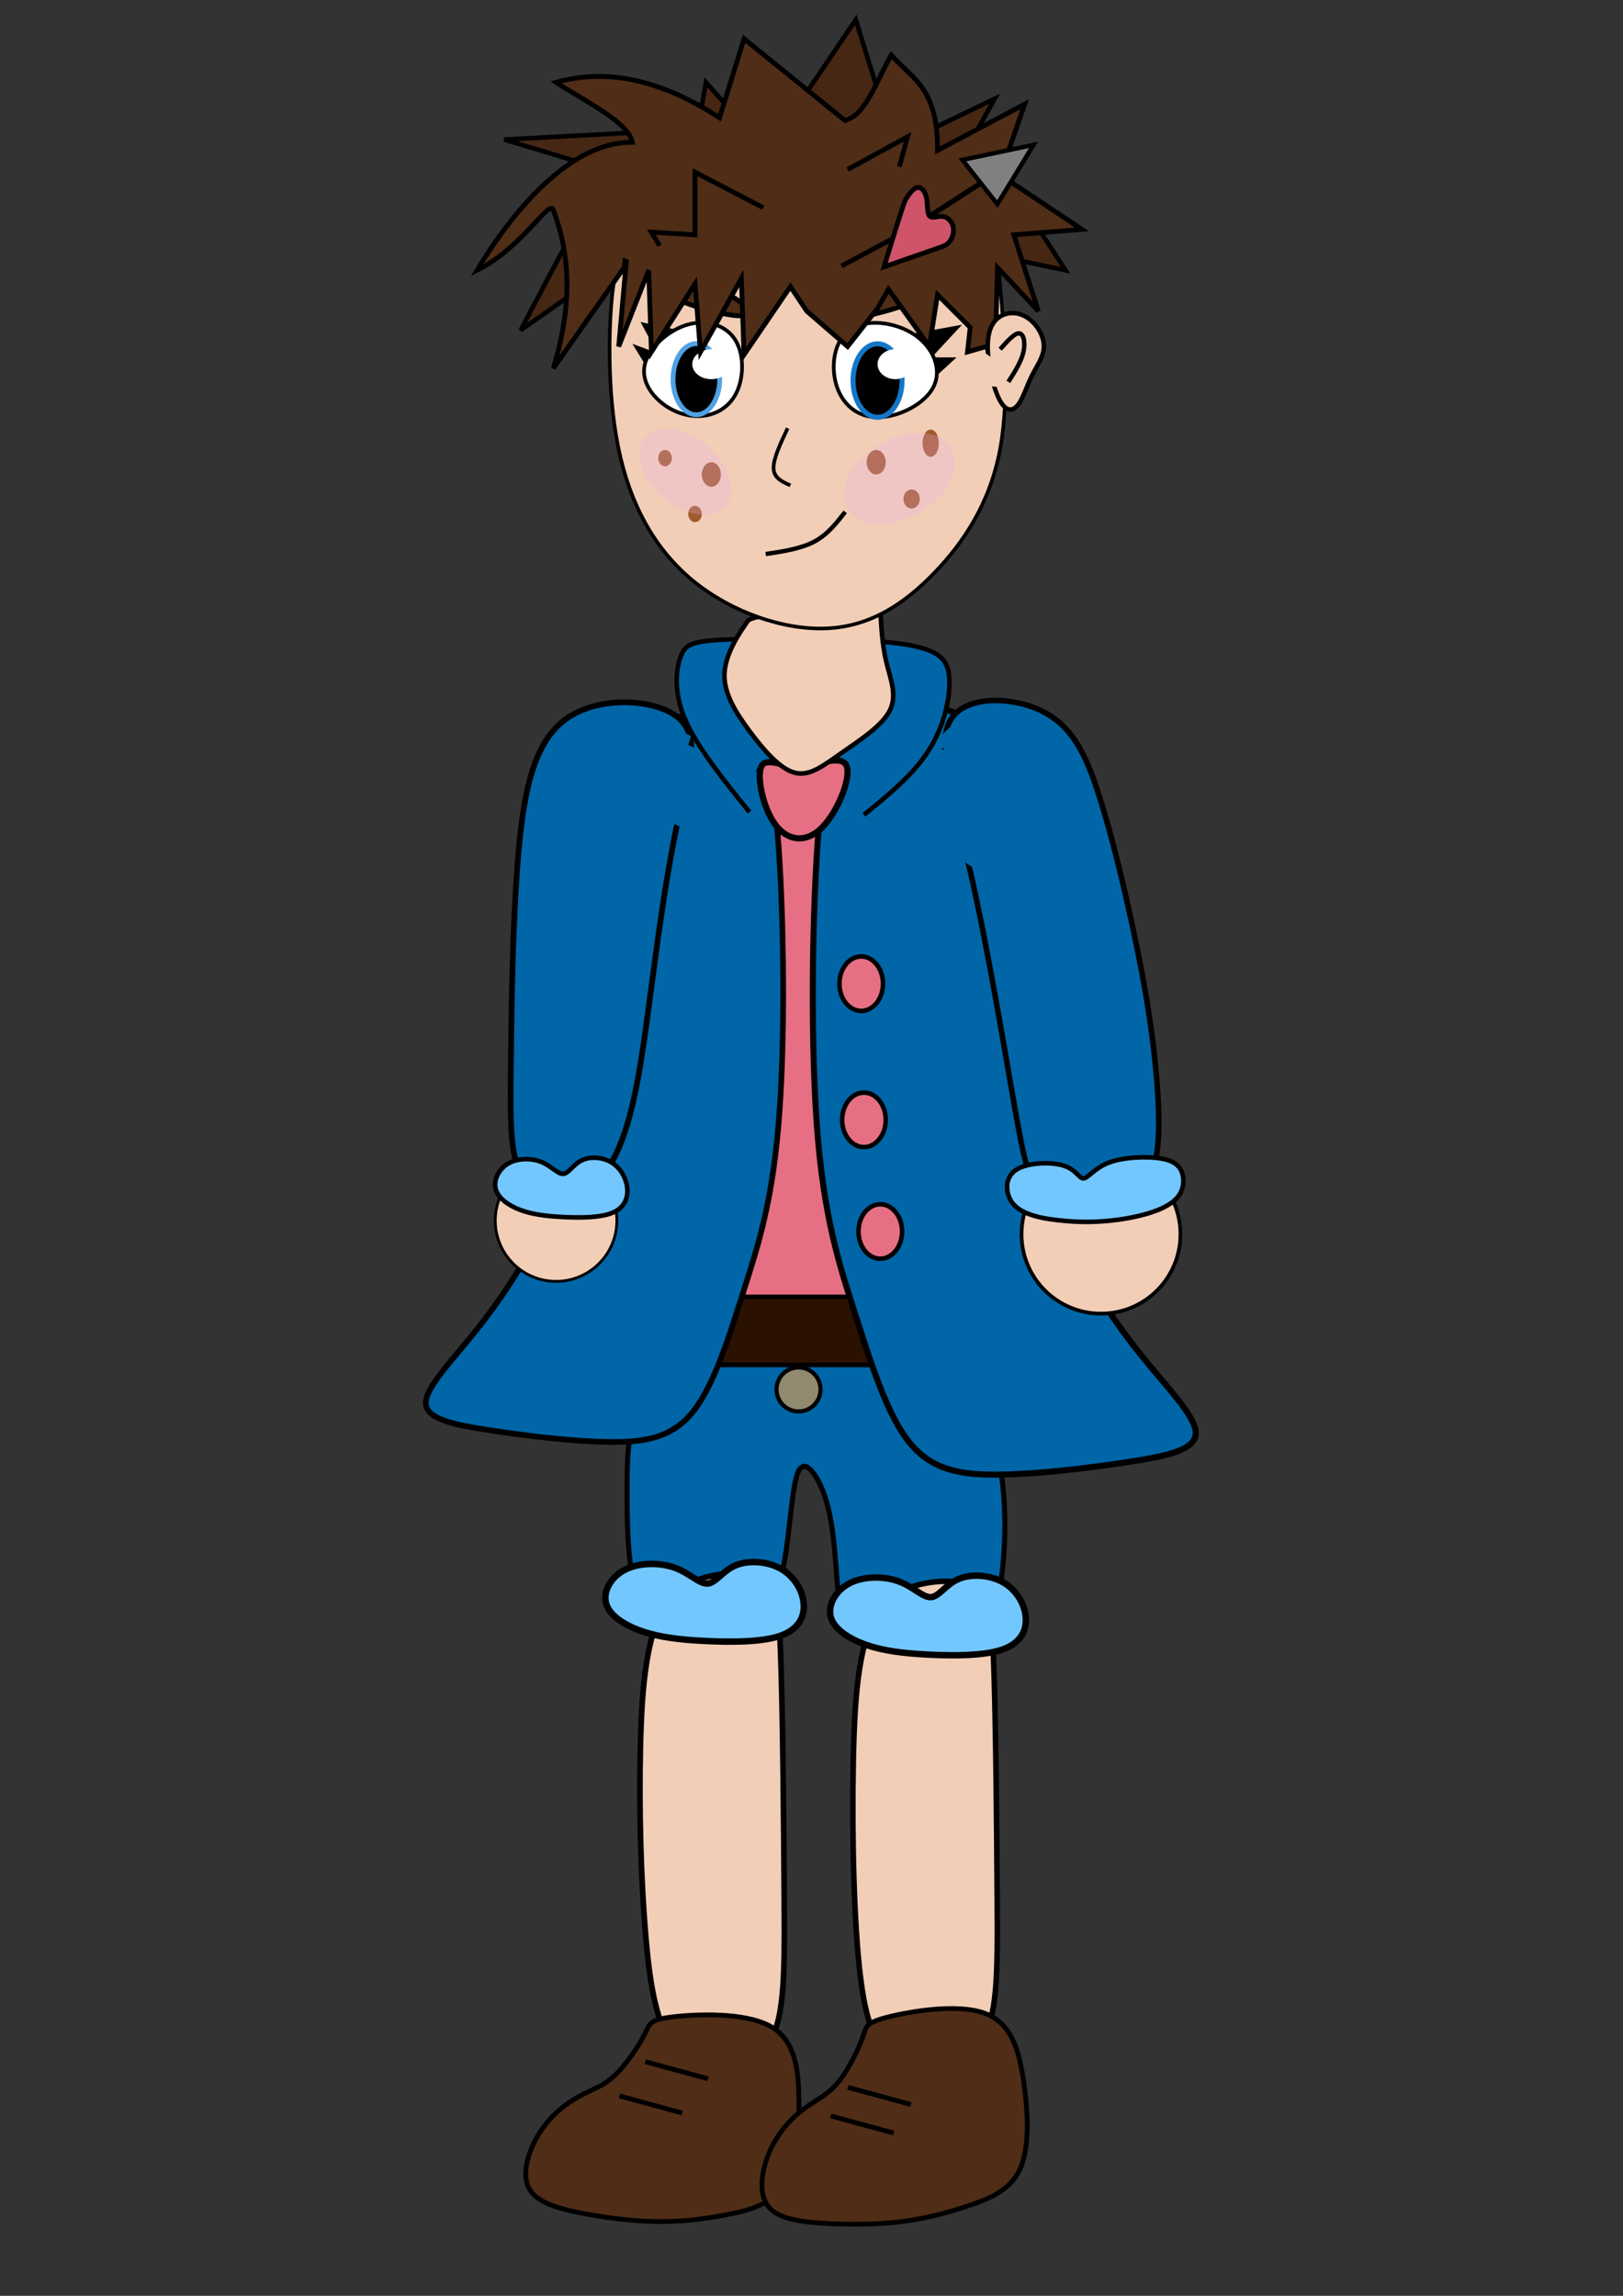 <?xml version="1.0" encoding="UTF-8" standalone="no"?>
<!-- Created with Inkscape (http://www.inkscape.org/) -->

<svg
   width="210mm"
   height="297mm"
   viewBox="0 0 210 297"
   version="1.1"
   id="svg26336"
   inkscape:version="1.2.1 (9c6d41e410, 2022-07-14)"
   sodipodi:docname="ArcherLady.svg"
   xmlns:inkscape="http://www.inkscape.org/namespaces/inkscape"
   xmlns:sodipodi="http://sodipodi.sourceforge.net/DTD/sodipodi-0.dtd"
   xmlns="http://www.w3.org/2000/svg"
   xmlns:svg="http://www.w3.org/2000/svg">
  <rect x="0" y="0" width="210" height="297" fill="#333333" stroke="none"/>
  <sodipodi:namedview
     id="namedview26338"
     pagecolor="#505050"
     bordercolor="#eeeeee"
     borderopacity="1"
     inkscape:showpageshadow="0"
     inkscape:pageopacity="0"
     inkscape:pagecheckerboard="0"
     inkscape:deskcolor="#505050"
     inkscape:document-units="mm"
     showgrid="false"
     inkscape:zoom="0.71624579"
     inkscape:cx="396.51193"
     inkscape:cy="567.5426"
     inkscape:window-width="1920"
     inkscape:window-height="991"
     inkscape:window-x="-9"
     inkscape:window-y="-9"
     inkscape:window-maximized="1"
     inkscape:current-layer="layer7" />
  <defs
     id="defs26333">
    <inkscape:path-effect
       effect="spiro"
       id="path-effect56979"
       is_visible="true"
       lpeversion="1" />
    <inkscape:path-effect
       effect="bspline"
       id="path-effect56690"
       is_visible="true"
       lpeversion="1"
       weight="33.333"
       steps="2"
       helper_size="0"
       apply_no_weight="true"
       apply_with_weight="true"
       only_selected="false" />
    <inkscape:path-effect
       effect="bspline"
       id="path-effect55172"
       is_visible="true"
       lpeversion="1"
       weight="33.333"
       steps="2"
       helper_size="0"
       apply_no_weight="true"
       apply_with_weight="true"
       only_selected="false" />
    <inkscape:path-effect
       effect="bspline"
       id="path-effect55142"
       is_visible="true"
       lpeversion="1"
       weight="33.333"
       steps="2"
       helper_size="0"
       apply_no_weight="true"
       apply_with_weight="true"
       only_selected="false" />
    <inkscape:path-effect
       effect="bspline"
       id="path-effect53120"
       is_visible="true"
       lpeversion="1"
       weight="33.333"
       steps="2"
       helper_size="0"
       apply_no_weight="true"
       apply_with_weight="true"
       only_selected="false" />
    <inkscape:path-effect
       effect="bspline"
       id="path-effect45430"
       is_visible="true"
       lpeversion="1"
       weight="33.333"
       steps="2"
       helper_size="0"
       apply_no_weight="true"
       apply_with_weight="true"
       only_selected="false" />
    <inkscape:path-effect
       effect="bspline"
       id="path-effect45426"
       is_visible="true"
       lpeversion="1"
       weight="33.333"
       steps="2"
       helper_size="0"
       apply_no_weight="true"
       apply_with_weight="true"
       only_selected="false" />
    <inkscape:path-effect
       effect="bspline"
       id="path-effect45422"
       is_visible="true"
       lpeversion="1"
       weight="33.333"
       steps="2"
       helper_size="0"
       apply_no_weight="true"
       apply_with_weight="true"
       only_selected="false" />
    <inkscape:path-effect
       effect="bspline"
       id="path-effect45349"
       is_visible="true"
       lpeversion="1"
       weight="33.333"
       steps="2"
       helper_size="0"
       apply_no_weight="true"
       apply_with_weight="true"
       only_selected="false" />
    <inkscape:path-effect
       effect="bspline"
       id="path-effect41079"
       is_visible="true"
       lpeversion="1"
       weight="33.333"
       steps="2"
       helper_size="0"
       apply_no_weight="true"
       apply_with_weight="true"
       only_selected="false" />
    <inkscape:path-effect
       effect="bspline"
       id="path-effect41075"
       is_visible="true"
       lpeversion="1"
       weight="33.333"
       steps="2"
       helper_size="0"
       apply_no_weight="true"
       apply_with_weight="true"
       only_selected="false" />
    <inkscape:path-effect
       effect="bspline"
       id="path-effect40152"
       is_visible="true"
       lpeversion="1"
       weight="33.333"
       steps="2"
       helper_size="0"
       apply_no_weight="true"
       apply_with_weight="true"
       only_selected="false" />
    <inkscape:path-effect
       effect="bspline"
       id="path-effect38625"
       is_visible="true"
       lpeversion="1"
       weight="33.333"
       steps="2"
       helper_size="0"
       apply_no_weight="true"
       apply_with_weight="true"
       only_selected="false" />
    <inkscape:path-effect
       effect="bspline"
       id="path-effect37840"
       is_visible="true"
       lpeversion="1"
       weight="33.333"
       steps="2"
       helper_size="0"
       apply_no_weight="true"
       apply_with_weight="true"
       only_selected="false" />
    <inkscape:path-effect
       effect="bspline"
       id="path-effect36913"
       is_visible="true"
       lpeversion="1"
       weight="33.333"
       steps="2"
       helper_size="0"
       apply_no_weight="true"
       apply_with_weight="true"
       only_selected="false" />
    <inkscape:path-effect
       effect="bspline"
       id="path-effect34264"
       is_visible="true"
       lpeversion="1"
       weight="33.333"
       steps="2"
       helper_size="0"
       apply_no_weight="true"
       apply_with_weight="true"
       only_selected="false" />
    <inkscape:path-effect
       effect="bspline"
       id="path-effect33944"
       is_visible="true"
       lpeversion="1"
       weight="33.333"
       steps="2"
       helper_size="0"
       apply_no_weight="true"
       apply_with_weight="true"
       only_selected="false" />
    <inkscape:path-effect
       effect="bspline"
       id="path-effect33075"
       is_visible="true"
       lpeversion="1"
       weight="33.333"
       steps="2"
       helper_size="0"
       apply_no_weight="true"
       apply_with_weight="true"
       only_selected="false" />
    <inkscape:path-effect
       effect="bspline"
       id="path-effect32153"
       is_visible="true"
       lpeversion="1"
       weight="33.333"
       steps="2"
       helper_size="0"
       apply_no_weight="true"
       apply_with_weight="true"
       only_selected="false" />
    <inkscape:path-effect
       effect="bspline"
       id="path-effect31357"
       is_visible="true"
       lpeversion="1"
       weight="33.333"
       steps="2"
       helper_size="0"
       apply_no_weight="true"
       apply_with_weight="true"
       only_selected="false" />
    <inkscape:path-effect
       effect="bspline"
       id="path-effect30366"
       is_visible="true"
       lpeversion="1"
       weight="33.333"
       steps="2"
       helper_size="0"
       apply_no_weight="true"
       apply_with_weight="true"
       only_selected="false" />
    <inkscape:path-effect
       effect="bspline"
       id="path-effect30075"
       is_visible="true"
       lpeversion="1"
       weight="33.333"
       steps="2"
       helper_size="0"
       apply_no_weight="true"
       apply_with_weight="true"
       only_selected="false" />
    <inkscape:path-effect
       effect="bspline"
       id="path-effect28831"
       is_visible="true"
       lpeversion="1"
       weight="33.333"
       steps="2"
       helper_size="0"
       apply_no_weight="true"
       apply_with_weight="true"
       only_selected="false" />
    <inkscape:path-effect
       effect="bspline"
       id="path-effect28827"
       is_visible="true"
       lpeversion="1"
       weight="33.333"
       steps="2"
       helper_size="0"
       apply_no_weight="true"
       apply_with_weight="true"
       only_selected="false" />
    <inkscape:path-effect
       effect="bspline"
       id="path-effect28361"
       is_visible="true"
       lpeversion="1"
       weight="33.333"
       steps="2"
       helper_size="0"
       apply_no_weight="true"
       apply_with_weight="true"
       only_selected="false" />
    <inkscape:path-effect
       effect="bspline"
       id="path-effect26822"
       is_visible="true"
       lpeversion="1"
       weight="33.333"
       steps="2"
       helper_size="0"
       apply_no_weight="true"
       apply_with_weight="true"
       only_selected="false" />
    <inkscape:path-effect
       effect="bspline"
       id="path-effect38625-2"
       is_visible="true"
       lpeversion="1"
       weight="33.333"
       steps="2"
       helper_size="0"
       apply_no_weight="true"
       apply_with_weight="true"
       only_selected="false" />
    <inkscape:path-effect
       effect="bspline"
       id="path-effect45430-4"
       is_visible="true"
       lpeversion="1"
       weight="33.333"
       steps="2"
       helper_size="0"
       apply_no_weight="true"
       apply_with_weight="true"
       only_selected="false" />
    <inkscape:path-effect
       effect="bspline"
       id="path-effect45430-4-1"
       is_visible="true"
       lpeversion="1"
       weight="33.333"
       steps="2"
       helper_size="0"
       apply_no_weight="true"
       apply_with_weight="true"
       only_selected="false" />
    <inkscape:path-effect
       effect="bspline"
       id="path-effect55142-0"
       is_visible="true"
       lpeversion="1"
       weight="33.333"
       steps="2"
       helper_size="0"
       apply_no_weight="true"
       apply_with_weight="true"
       only_selected="false" />
    <inkscape:path-effect
       effect="bspline"
       id="path-effect55172-1"
       is_visible="true"
       lpeversion="1"
       weight="33.333"
       steps="2"
       helper_size="0"
       apply_no_weight="true"
       apply_with_weight="true"
       only_selected="false" />
    <inkscape:path-effect
       effect="bspline"
       id="path-effect56690-0"
       is_visible="true"
       lpeversion="1"
       weight="33.333"
       steps="2"
       helper_size="0"
       apply_no_weight="true"
       apply_with_weight="true"
       only_selected="false" />
    <inkscape:path-effect
       effect="bspline"
       id="path-effect56690-0-6"
       is_visible="true"
       lpeversion="1"
       weight="33.333"
       steps="2"
       helper_size="0"
       apply_no_weight="true"
       apply_with_weight="true"
       only_selected="false" />
    <inkscape:path-effect
       effect="bspline"
       id="path-effect56690-0-6-1"
       is_visible="true"
       lpeversion="1"
       weight="33.333"
       steps="2"
       helper_size="0"
       apply_no_weight="true"
       apply_with_weight="true"
       only_selected="false" />
    <inkscape:path-effect
       effect="spiro"
       id="path-effect56979-4"
       is_visible="true"
       lpeversion="1" />
  </defs>
  <g
     inkscape:groupmode="layer"
     id="layer14"
     inkscape:label="-5">
    <path
       style="fill:#0066a8;fill-opacity:1;stroke:#000000;stroke-width:0.652;stroke-dasharray:none;stroke-opacity:1"
       d="m 95.839,170.788 c 5.819,-0.873 15.665,-1.244 21.113,-0.858 5.448,0.386 6.497,1.527 8.069,5.109 1.573,3.581 3.669,9.602 4.511,15.39 0.843,5.789 0.433,11.345 -0.114,14.803 -0.547,3.458 -1.231,4.816 -2.666,5.557 -1.436,0.741 -3.624,0.864 -5.743,0.864 -2.12,2e-5 -4.171,-0.123 -6.222,-0.185 -2.051,-0.062 -4.102,-0.062 -5.197,-1.605 -1.094,-1.543 -1.231,-4.631 -1.436,-7.409 -0.205,-2.778 -0.479,-5.248 -0.968,-7.28 -0.489,-2.031 -1.194,-3.625 -1.946,-4.613 -0.752,-0.988 -1.551,-1.371 -2.087,0.161 -0.535,1.532 -0.807,4.977 -1.217,8.249 -0.41,3.272 -0.959,6.372 -2.054,8.292 -1.095,1.92 -2.736,2.661 -4.855,3.093 -2.12,0.432 -4.718,0.556 -6.769,0.556 -2.051,2e-5 -3.555,-0.123 -4.65,-1.667 -1.094,-1.543 -1.778,-4.507 -2.12,-7.533 -0.342,-3.025 -0.342,-6.113 -0.342,-9.138 0,-3.025 0,-5.989 0.881,-9.005 0.881,-3.016 2.644,-6.085 4.422,-8.308 1.778,-2.223 3.571,-3.599 9.39,-4.473 z"
       id="path53118"
       inkscape:path-effect="#path-effect53120"
       inkscape:original-d="m 91.812267,170.28503 c 9.846243,-0.37019 19.692203,-0.74066 29.537873,-1.11137 1.04953,1.14197 2.09872,2.28359 3.14774,3.42505 2.09629,6.02088 4.19223,12.04125 6.28796,18.06149 -0.40997,5.55724 -0.82019,11.11399 -1.23074,16.6706 -0.68348,1.35863 -1.36721,2.71694 -2.05124,4.07503 -2.18775,0.12375 -4.3757,0.24722 -6.56398,0.37046 -2.05099,-0.12324 -4.10218,-0.24671 -6.15372,-0.37046 -2.05099,2.6e-4 -4.10219,2.6e-4 -6.15372,0 -0.13647,-3.08695 -0.27321,-6.17404 -0.41025,-9.26145 -0.27322,-2.4695 -0.5467,-4.93918 -0.82049,-7.40915 -0.70483,-1.59296 -1.40989,-3.18613 -2.11522,-4.77958 -0.79892,-0.38232 -1.59807,-0.7649 -2.39752,-1.14774 -0.27115,3.44579 -0.54255,6.89113 -0.81421,10.33643 -0.54886,3.0996 -1.09794,6.19882 -1.64728,9.29783 -1.640724,0.74119 -3.281681,1.48209 -4.92297,2.22273 -2.597996,0.12377 -5.196181,0.24726 -7.794714,0.37046 -1.503977,-0.12321 -3.008193,-0.24669 -4.512729,-0.37046 -0.683468,-2.96345 -1.367201,-5.92704 -2.051243,-8.89097 2.94e-4,-3.08694 2.94e-4,-6.17403 0,-9.26144 2.94e-4,-2.96346 2.94e-4,-5.92706 0,-8.89099 1.762961,-3.06875 3.525578,-6.13758 5.288062,-9.20689 1.793099,-1.37631 3.585863,-2.75281 5.378391,-4.12958 z"
       sodipodi:nodetypes="ccccccccccccccccccccccc" />
  </g>
  <g
     inkscape:groupmode="layer"
     id="layer13"
     inkscape:label="-4">
    <rect
       style="fill:#e76f84;fill-opacity:1;stroke:#000000;stroke-width:0.59;stroke-dasharray:none;stroke-opacity:1"
       id="rect40933"
       width="32.786"
       height="63.761"
       x="91.691"
       y="106.121" />
    <rect
       style="fill:#2b1100;fill-opacity:1;stroke:#000000;stroke-width:0.59;stroke-dasharray:none;stroke-opacity:1"
       id="rect52335"
       width="21.857"
       height="8.807"
       x="91.691"
       y="167.768" />
  </g>
  <g
     inkscape:groupmode="layer"
     id="layer12"
     inkscape:label="-3">
    <path
       style="fill:#0066a8;fill-opacity:1;stroke:#000000;stroke-width:0.733;stroke-dasharray:none;stroke-opacity:1"
       d="m 100.423,105.681 c 0.958,9.556 1.253,26.64 0.442,38.078 -0.811,11.438 -2.727,17.229 -4.643,23.237 -1.916,6.008 -3.832,12.234 -6.559,15.636 -2.727,3.402 -6.264,3.981 -10.981,3.909 -4.717,-0.072 -10.613,-0.796 -15.329,-1.52 -4.717,-0.724 -8.254,-1.448 -8.254,-3.547 -1.45e-4,-2.099 3.537,-5.574 7.001,-9.99 3.464,-4.416 6.854,-9.773 9.065,-15.202 2.211,-5.429 3.243,-10.931 4.127,-16.36 0.884,-5.429 1.621,-10.786 1.99,-15.998 0.369,-5.212 0.369,-10.279 0.59,-15.13 0.221,-4.85 0.663,-9.483 2.727,-12.234 2.064,-2.751 5.749,-3.62 8.623,-4.054 2.874,-0.434 4.938,-0.434 6.78,0.579 1.842,1.014 3.464,3.041 4.422,12.596 z"
       id="path38623"
       inkscape:original-d="m 101.0866,98.152345 c 0.29511,17.084515 0.58991,34.168755 0.88438,51.252665 -1.91588,5.79168 -3.832014,11.58284 -5.748492,17.3738 -1.91589,6.22603 -3.832017,12.45152 -5.748499,18.67682 -3.537296,0.57944 -7.074762,1.15856 -10.612619,1.73739 -5.895699,-0.72362 -11.791478,-1.44752 -17.687695,-2.17174 -3.537292,-0.72362 -7.074761,-1.44751 -10.612616,-2.17173 3.537929,-3.47451 7.075393,-6.94921 10.612616,-10.42427 3.390528,-5.3567 6.780603,-10.71351 10.170427,-16.07075 1.032118,-5.5015 2.06388,-11.00308 3.095346,-16.5051 0.737317,-5.35672 1.474289,-10.71352 2.21096,-16.07075 3.16e-4,-5.06716 3.16e-4,-10.13442 0,-15.20207 0.442519,-4.63281 0.884703,-9.265712 1.326578,-13.899038 3.685327,-0.868395 7.370191,-1.737067 11.054809,-2.606072 2.063922,3.15e-4 4.127442,3.15e-4 6.190693,0 1.621721,2.027301 3.243054,4.054203 4.864112,6.080845 z"
       inkscape:path-effect="#path-effect38625" />
    <path
       style="fill:#0066a8;fill-opacity:1;stroke:#000000;stroke-width:0.782;stroke-dasharray:none;stroke-opacity:1"
       d="m 106.147,104.813 c -1.026,10.157 -1.342,28.317 -0.474,40.475 0.869,12.158 2.922,18.314 4.975,24.701 2.053,6.387 4.106,13.004 7.028,16.621 2.922,3.616 6.712,4.232 11.767,4.155 5.054,-0.077 11.372,-0.846 16.426,-1.616 5.054,-0.769 8.845,-1.539 8.845,-3.771 1.6e-4,-2.232 -3.79,-5.925 -7.502,-10.619 -3.712,-4.694 -7.344,-10.388 -9.713,-16.159 -2.369,-5.771 -3.475,-11.619 -4.422,-17.39 -0.948,-5.771 -1.737,-11.465 -2.132,-17.006 -0.395,-5.54 -0.395,-10.927 -0.632,-16.082 -0.237,-5.156 -0.711,-10.08 -2.922,-13.005 -2.211,-2.924 -6.16,-3.848 -9.24,-4.309 -3.08,-0.462 -5.291,-0.462 -7.265,0.616 -1.974,1.077 -3.712,3.232 -4.738,13.389 z"
       id="path38623-5"
       inkscape:original-d="m 105.43624,96.810049 c -0.31623,18.160341 -0.63211,36.320381 -0.94764,54.480071 2.05294,6.1564 4.10616,12.31222 6.15973,18.46784 2.05295,6.61809 4.10616,13.23559 6.15974,19.85291 3.79036,0.61593 7.58089,1.23151 11.37185,1.84679 6.31747,-0.76919 12.63502,-1.53866 18.95305,-2.30849 3.79034,-0.76917 7.58088,-1.53865 11.37182,-2.30849 -3.79102,-3.69329 -7.58156,-7.38679 -11.37182,-11.08069 -3.63308,-5.69402 -7.26568,-11.38815 -10.89801,-17.08274 -1.10596,-5.84792 -2.21154,-11.69595 -3.31679,-17.54443 -0.79006,-5.69403 -1.57976,-11.38814 -2.36912,-17.08273 -3.5e-4,-5.38623 -3.5e-4,-10.77257 0,-16.15936 -0.47418,-4.92453 -0.948,-9.849186 -1.42149,-14.774253 -3.94896,-0.923095 -7.89745,-1.846456 -11.84567,-2.77019 -2.21156,3.34e-4 -4.4227,3.34e-4 -6.63356,0 -1.73773,2.154962 -3.47506,4.309504 -5.21209,6.463762 z"
       inkscape:path-effect="#path-effect38625-2" />
    <ellipse
       style="fill:#e76f84;fill-opacity:1;stroke:#000000;stroke-width:0.59;stroke-dasharray:none;stroke-opacity:1"
       id="path38757"
       cx="111.433"
       cy="127.257"
       rx="2.82"
       ry="3.523" />
    <ellipse
       style="fill:#918a6f;fill-opacity:1;stroke:#000000;stroke-width:0.533;stroke-dasharray:none;stroke-opacity:1"
       id="path38757-7"
       cx="103.324"
       cy="179.745"
       rx="2.849"
       ry="2.847" />
    <ellipse
       style="fill:#e76f84;fill-opacity:1;stroke:#000000;stroke-width:0.59;stroke-dasharray:none;stroke-opacity:1"
       id="path38757-5"
       cx="113.901"
       cy="159.313"
       rx="2.82"
       ry="3.523" />
    <ellipse
       style="fill:#e76f84;fill-opacity:1;stroke:#000000;stroke-width:0.59;stroke-dasharray:none;stroke-opacity:1"
       id="path38757-5-9"
       cx="111.785"
       cy="144.87"
       rx="2.82"
       ry="3.523" />
    <path
       style="fill:#0066a8;fill-opacity:1;stroke:none;stroke-width:0.59;stroke-dasharray:none;stroke-opacity:1"
       id="path50710"
       d="m 81.058,109.481 c -0.171,-1.595 -0.24,-3.198 -0.286,-4.8 0.03,-0.719 0.068,-1.494 0.349,-2.171 0.092,-0.221 0.333,-0.581 0.46,-0.781 0.598,-0.649 1.38,-1.178 2.157,-1.603 0.12,-0.068 0.247,-0.123 0.359,-0.204 0.005,-0.004 0.604,-0.535 0.632,-0.559 0.288,-0.235 0.597,-0.447 0.888,-0.677 0.577,-0.54 1.381,-0.889 1.739,-1.622 0.002,-0.117 0.044,-0.24 0.005,-0.35 -0.094,-0.265 -0.406,-0.43 -0.624,-0.552 -0.992,-0.558 -3.277,-2.838 -5.142,-2.446 -0.091,0.06 -0.197,0.102 -0.274,0.18 -0.408,0.415 -0.875,1.563 -1.109,2.099 -0.485,0.908 -1.043,1.769 -1.45,2.717 -0.246,0.794 -0.55,1.557 -0.916,2.302 -0.063,0.116 -0.127,0.232 -0.19,0.349 0,0 4.086,2.344 4.086,2.344 v 0 c 0.067,-0.122 0.134,-0.245 0.201,-0.367 0.368,-0.755 0.696,-1.518 0.921,-2.33 0.39,-0.953 0.961,-1.804 1.432,-2.716 0.137,-0.303 0.707,-1.633 0.979,-1.791 0.048,-0.028 0.11,-0.022 0.164,-0.032 1.498,0.204 3.909,2.151 -3.096,-1.992 -0.036,-0.021 0.888,0.416 0.872,0.275 -0.132,0.583 -1.203,0.987 -1.588,1.424 -0.61,0.469 -1.182,0.995 -1.841,1.389 -0.816,0.501 -1.668,1.052 -2.27,1.8 -0.145,0.234 -0.411,0.642 -0.515,0.891 -0.303,0.721 -0.353,1.552 -0.401,2.32 0.071,1.604 0.169,3.206 0.255,4.809 0,0 4.202,2.096 4.202,2.096 z" />
    <path
       style="fill:#0066a8;fill-opacity:1;stroke:none;stroke-width:0.59;stroke-dasharray:none;stroke-opacity:1"
       id="path50761"
       d="m 84.42,98.7 c 0.981,-0.013 1.962,-0.02 2.943,0.003 0.71,-0.026 0.104,-0.937 0.024,-1.237 -0.014,-0.464 0.128,-0.903 0.357,-1.301 0,0 -4.091,-2.362 -4.091,-2.362 v 0 c -0.287,0.492 -0.442,1.017 -0.515,1.584 0.007,0.08 0.085,1.027 0.297,0.832 0.092,-0.084 0.18,-0.184 0.221,-0.301 0.013,-0.038 -0.08,0.005 -0.119,0.007 -0.978,0.024 -1.957,0.014 -2.936,0.003 0,0 3.82,2.773 3.82,2.773 z" />
    <path
       style="fill:#0066a8;fill-opacity:1;stroke:none;stroke-width:0.59;stroke-dasharray:none;stroke-opacity:1"
       id="path50763"
       d="m 121.671,98.737 c 0.128,1.696 0.421,3.376 0.758,5.042 0.355,1.364 0.793,2.703 1.171,4.062 0.33,0.975 0.697,1.938 1.114,2.879 0.105,0.215 0.21,0.43 0.315,0.645 0,0 4.251,1.925 4.251,1.925 v 0 c -0.104,-0.209 -0.208,-0.418 -0.312,-0.627 -0.431,-0.917 -0.742,-1.88 -1.133,-2.814 -0.414,-1.348 -0.799,-2.704 -1.229,-4.048 -0.342,-1.623 -0.659,-3.264 -0.734,-4.924 0,0 -4.202,-2.139 -4.202,-2.139 z" />
    <path
       style="fill:#0066a8;fill-opacity:1;stroke:none;stroke-width:0.59;stroke-dasharray:none;stroke-opacity:1"
       id="path50765"
       d="m 127.818,107.02 c -0.698,-1.353 -1.136,-2.805 -1.401,-4.298 -0.174,-1.13 -0.202,-2.274 -0.208,-3.415 5.1e-4,-0.434 2.6e-4,-0.868 0.002,-1.301 0,0 -4.193,-2.137 -4.193,-2.137 v 0 c -0.002,0.436 -0.007,0.872 -0.002,1.309 0.015,1.168 0.048,2.34 0.212,3.499 0.241,1.526 0.674,2.995 1.306,4.408 0,0 4.284,1.937 4.284,1.937 z" />
    <ellipse
       style="fill:#f2ceb7;fill-opacity:1;stroke:#000000;stroke-width:0.478;stroke-dasharray:none;stroke-opacity:1"
       id="path54044"
       cx="142.456"
       cy="159.666"
       rx="10.28"
       ry="10.272" />
    <ellipse
       style="fill:#f2ceb7;fill-opacity:1;stroke:#000000;stroke-width:0.366;stroke-dasharray:none;stroke-opacity:1"
       id="path54044-0"
       cx="71.949"
       cy="157.904"
       rx="7.868"
       ry="7.862" />
  </g>
  <g
     inkscape:groupmode="layer"
     id="layer15"
     inkscape:label="-6">
    <path
       style="fill:#f2ceb7;fill-opacity:1;stroke:#000000;stroke-width:0.727;stroke-dasharray:none;stroke-opacity:1"
       d="m 86.535,207.119 c 2.877,-3.681 8.019,-3.853 10.834,-3.339 2.816,0.514 3.305,1.712 3.611,9.588 0.306,7.876 0.428,22.429 0.49,32.616 0.061,10.187 0.061,16.009 -2.51,19.09 -2.571,3.082 -7.712,3.424 -10.773,0.77 -3.061,-2.654 -4.04,-8.304 -4.652,-15.58 -0.612,-7.277 -0.857,-16.18 -0.673,-24.227 0.184,-8.047 0.796,-15.238 3.673,-18.919 z"
       id="path55140"
       inkscape:path-effect="#path-effect55142"
       inkscape:original-d="m 84.269875,203.6087 c 5.14187,-0.17084 10.283479,-0.34205 15.424821,-0.51364 0.489944,1.1989 0.979614,2.39739 1.469034,3.59553 0.12268,14.55397 0.2451,29.10699 0.36725,43.65995 2.7e-4,5.8218 2.7e-4,11.64301 0,17.46398 -5.141442,0.34281 -10.282844,0.68521 -15.424816,1.02728 -0.97911,-5.64985 -1.958425,-11.29975 -2.938061,-16.95033 -0.244579,-8.903 -0.489413,-17.80604 -0.734514,-26.70961 0.61237,-7.19082 1.224453,-14.38173 1.836286,-21.57316 z"
       sodipodi:nodetypes="ccccccccc" />
    <path
       style="fill:#f2ceb7;fill-opacity:1;stroke:#000000;stroke-width:0.716;stroke-dasharray:none;stroke-opacity:1"
       d="m 114.082,208.008 c 2.879,-3.571 8.023,-3.737 10.84,-3.238 2.817,0.498 3.307,1.661 3.613,9.3 0.306,7.639 0.429,21.755 0.49,31.636 0.061,9.881 0.061,15.527 -2.205,18.516 -2.266,2.989 -6.798,3.321 -9.86,2.325 -3.062,-0.996 -4.655,-3.321 -5.573,-10.379 -0.919,-7.058 -1.164,-18.848 -0.98,-28.231 0.184,-9.383 0.796,-16.357 3.675,-19.928 z"
       id="path55140-6"
       inkscape:path-effect="#path-effect55142-0"
       inkscape:original-d="m 111.81587,204.60304 c 5.14483,-0.16571 10.28942,-0.33177 15.43372,-0.49819 0.49023,1.16284 0.98019,2.32529 1.46988,3.48739 0.12275,14.11627 0.24524,28.23162 0.36747,42.3469 2.7e-4,5.64671 2.7e-4,11.29285 0,16.93875 -4.53195,0.33249 -9.06399,0.66462 -13.59638,0.99639 -1.59214,-2.32462 -3.18444,-4.64945 -4.77711,-6.97478 -0.24472,-11.79057 -0.4897,-23.58105 -0.73494,-35.3721 0.61273,-6.97457 1.22517,-13.94921 1.83736,-20.92436 z"
       sodipodi:nodetypes="ccccccccc" />
    <path
       style="fill:#502d16;fill-opacity:1;stroke:#000000;stroke-width:0.618;stroke-dasharray:none;stroke-opacity:1"
       d="m 86.995,260.922 c 3.017,-0.37 9.174,-0.616 12.498,1.108 3.325,1.724 3.817,5.418 3.879,9.481 0.061,4.063 -0.308,8.496 -1.909,11.082 -1.601,2.586 -4.433,3.324 -7.265,3.879 -2.832,0.554 -5.664,0.924 -8.681,0.924 -3.017,3e-5 -6.218,-0.369 -9.358,-0.923 -3.14,-0.554 -6.218,-1.293 -7.45,-2.955 -1.232,-1.662 -0.616,-4.248 0.369,-6.28 0.985,-2.032 2.34,-3.509 3.633,-4.556 1.293,-1.047 2.524,-1.662 3.694,-2.216 1.17,-0.554 2.278,-1.047 3.571,-2.401 1.293,-1.354 2.77,-3.571 3.448,-4.925 0.677,-1.354 0.554,-1.847 3.571,-2.216 z"
       id="path55170"
       inkscape:path-effect="#path-effect55172"
       inkscape:original-d="m 83.854477,260.79851 c 6.156981,-0.24601 12.313697,-0.49228 18.470153,-0.73881 0.49281,3.69437 0.98533,7.38833 1.47761,11.0821 -0.36915,4.43317 -0.73855,8.86592 -1.10821,13.29848 -2.831883,0.73909 -5.663917,1.47789 -8.496271,2.21644 -2.831881,0.36968 -5.663914,0.73906 -8.496268,1.10821 -3.201292,-0.36915 -6.402721,-0.73856 -9.604476,-1.10821 -3.078157,-0.73855 -6.156452,-1.47735 -9.235074,-2.21644 0.615947,-2.58559 1.231606,-5.17136 1.847013,-7.75745 1.35477,-1.47738 2.70922,-2.95494 4.063434,-4.43283 1.231633,-0.61542 2.462951,-1.23108 3.694028,-1.84703 1.108496,-0.49228 2.216684,-0.9848 3.324627,-1.47759 1.477907,-2.2162 2.955488,-4.43258 4.432837,-6.64926 -0.122872,-0.49229 -0.246004,-0.98482 -0.369403,-1.47761 z" />
    <path
       style="fill:#502d16;fill-opacity:1;stroke:#000000;stroke-width:0.618;stroke-dasharray:none;stroke-opacity:1"
       d="m 114.871,260.94 c 2.945,-0.75 9.021,-1.778 12.538,-0.491 3.517,1.287 4.475,4.888 5.053,8.911 0.578,4.023 0.776,8.466 -0.483,11.235 -1.259,2.768 -3.974,3.861 -6.712,4.771 -2.739,0.91 -5.501,1.637 -8.493,2.02 -2.992,0.384 -6.215,0.425 -9.4,0.275 -3.185,-0.15 -6.332,-0.491 -7.765,-1.983 -1.433,-1.492 -1.151,-4.135 -0.433,-6.276 0.719,-2.141 1.874,-3.779 3.023,-4.981 1.149,-1.203 2.292,-1.97 3.382,-2.668 1.09,-0.698 2.126,-1.328 3.236,-2.836 1.11,-1.508 2.294,-3.894 2.793,-5.324 0.499,-1.43 0.315,-1.902 3.26,-2.653 z"
       id="path55170-9"
       inkscape:path-effect="#path-effect55172-1"
       inkscape:original-d="m 111.74047,261.21749 c 6.07566,-1.02729 12.15102,-2.05481 18.22609,-3.08255 0.95879,3.60166 1.91725,7.20295 2.87545,10.80408 0.19783,4.44411 0.39536,8.88783 0.5926,13.33141 -2.71484,1.09335 -5.42987,2.18643 -8.14526,3.27931 -2.76184,0.72694 -5.52387,1.45361 -8.28625,2.18009 -3.22224,0.0411 -6.44465,0.082 -9.66741,0.12266 -3.14711,-0.34095 -6.29437,-0.68213 -9.442014,-1.02356 0.28201,-2.64294 0.56371,-5.28602 0.845121,-7.92939 1.155812,-1.63773 2.311283,-3.2756 3.466473,-4.91376 1.14333,-0.7671 2.28632,-1.53441 3.42904,-2.30197 1.03686,-0.6293 2.07338,-1.2588 3.10964,-1.88854 1.18395,-2.38621 2.36756,-4.77255 3.5509,-7.15917 -0.1845,-0.47266 -0.36929,-0.94552 -0.55438,-1.41861 z" />
    <path
       style="fill:#2b1100;fill-opacity:1;stroke:#000000;stroke-width:0.618;stroke-dasharray:none;stroke-opacity:1"
       d="m 109.713,270.034 c 2.709,0.739 5.418,1.478 8.127,2.216"
       id="path56688"
       inkscape:path-effect="#path-effect56690"
       inkscape:original-d="m 109.71268,270.03359 c 2.70922,0.73906 5.41818,1.47785 8.12687,2.21641" />
    <path
       style="fill:#2b1100;fill-opacity:1;stroke:#000000;stroke-width:0.618;stroke-dasharray:none;stroke-opacity:1"
       d="m 107.496,273.728 c 2.709,0.739 5.418,1.478 8.127,2.216"
       id="path56688-3"
       inkscape:path-effect="#path-effect56690-0"
       inkscape:original-d="m 107.49626,273.72762 c 2.70922,0.73906 5.41818,1.47785 8.12687,2.21641" />
    <path
       style="fill:#2b1100;fill-opacity:1;stroke:#000000;stroke-width:0.618;stroke-dasharray:none;stroke-opacity:1"
       d="m 83.485,266.709 c 2.709,0.739 5.418,1.478 8.127,2.216"
       id="path56688-3-5"
       inkscape:path-effect="#path-effect56690-0-6"
       inkscape:original-d="m 83.485072,266.70896 c 2.70922,0.73906 5.41818,1.47785 8.12687,2.21641" />
    <path
       style="fill:#2b1100;fill-opacity:1;stroke:#000000;stroke-width:0.618;stroke-dasharray:none;stroke-opacity:1"
       d="m 80.16,271.142 c 2.709,0.739 5.418,1.478 8.127,2.216"
       id="path56688-3-5-3"
       inkscape:path-effect="#path-effect56690-0-6-1"
       inkscape:original-d="m 80.160445,271.1418 c 2.70922,0.73906 5.41818,1.47785 8.12687,2.21641" />
  </g>
  <g
     inkscape:groupmode="layer"
     id="layer11"
     inkscape:label="-2">
    <path
       style="fill:#0066a8;fill-opacity:1;stroke:#000000;stroke-width:0.59;stroke-dasharray:none;stroke-opacity:1"
       d="m 96.979,105.064 c -3.408,-4.227 -6.816,-8.454 -8.343,-12.036 -1.528,-3.581 -1.175,-6.517 -0.529,-8.161 0.646,-1.644 1.586,-1.996 7.051,-2.172 5.464,-0.176 15.453,-0.176 20.976,0.529 5.523,0.705 6.581,2.114 6.698,4.638 0.117,2.525 -0.705,6.165 -2.703,9.276 -1.998,3.112 -5.17,5.695 -8.343,8.278"
       id="path37838"
       inkscape:original-d="m 96.97873,105.06377 c -3.407606,-4.22698 -6.815469,-8.454229 -10.223585,-12.681723 0.352798,-2.935385 0.705328,-5.870914 1.057614,-8.806747 0.94037,-0.352029 1.880451,-0.704286 2.8203,-1.056811 9.989001,2.48e-4 19.977381,2.48e-4 29.965681,0 1.05788,1.409355 2.11548,2.818414 3.17284,4.227235 -0.82236,3.640453 -1.64492,7.280506 -2.46776,10.92038 -3.17265,2.583616 -6.34542,5.166876 -9.51852,7.749936"
       inkscape:path-effect="#path-effect37840" />
    <path
       style="fill:#e76f84;fill-opacity:1;stroke:#000000;stroke-width:0.797;stroke-dasharray:none;stroke-opacity:1"
       d="m 98.483,99.222 c 0.557,-1.347 2.464,-0.079 4.928,-0.159 2.464,-0.079 5.484,-1.506 6.12,8e-6 0.636,1.506 -1.113,5.943 -3.179,8.003 -2.066,2.06 -4.451,1.743 -6.04,-0.396 -1.59,-2.139 -2.384,-6.101 -1.828,-7.448 z"
       id="path40150"
       inkscape:path-effect="#path-effect40152"
       inkscape:original-d="m 97.131327,96.607071 c 1.907824,1.268162 3.815323,2.53599 5.722463,3.803479 3.02059,-1.426 6.04073,-2.852281 9.06057,-4.278916 -1.74822,4.437816 -3.49672,8.875096 -5.24559,13.312146 -2.38408,-0.31663 -4.76838,-0.63358 -7.153086,-0.95087 -0.794454,-3.96169 -1.589232,-7.92355 -2.384357,-11.885839 z" />
    <path
       style="fill:#0066a8;fill-opacity:1;stroke:#000000;stroke-width:0.715;stroke-dasharray:none;stroke-opacity:1"
       d="m 122.935,93.23 c 1.874,-3.335 7.994,-3.172 11.928,-1.22 3.934,1.952 5.683,5.694 7.369,10.981 1.686,5.287 3.31,12.119 4.559,18.057 1.249,5.938 2.123,10.98 2.685,16.511 0.562,5.531 0.812,11.55 -0.562,14.478 -1.374,2.928 -4.371,2.765 -7.182,2.684 -2.81,-0.081 -5.433,-0.081 -6.994,-0.976 -1.561,-0.895 -2.061,-2.684 -3.372,-10.086 -1.311,-7.402 -3.435,-20.415 -5.683,-30.338 -2.248,-9.923 -4.621,-16.755 -2.748,-20.09 z"
       id="path41073"
       inkscape:path-effect="#path-effect41075"
       inkscape:original-d="m 118.68846,89.732767 c 6.12029,0.163002 12.2403,0.325699 18.36003,0.488015 1.74888,3.74188 3.49742,7.483266 5.24573,11.224388 1.62397,6.83272 3.24762,13.66482 4.87103,20.49668 0.87456,5.04331 1.74884,10.08604 2.62285,15.12854 0.25008,6.01932 0.49987,12.03808 0.74938,18.0566 -2.99734,-0.16234 -5.99483,-0.325 -8.99266,-0.48801 -2.62265,3.6e-4 -5.24544,3.6e-4 -7.86858,0 -0.49933,-1.78909 -0.99891,-3.57844 -1.49877,-5.36818 -2.12304,-13.01369 -4.24628,-26.02722 -6.3698,-39.04134 -2.37286,-6.83201 -4.74587,-13.66411 -7.11921,-20.496693 z" />
    <path
       style="fill:#73c7ff;fill-opacity:1;stroke:#000000;stroke-width:0.59;stroke-dasharray:none;stroke-opacity:1"
       d="m 131.586,151.27 c 1.469,-0.881 4.407,-0.998 6.052,-0.47 1.645,0.529 1.998,1.703 2.585,1.644 0.588,-0.059 1.41,-1.35 3.29,-2.055 1.88,-0.705 4.818,-0.822 6.64,-0.528 1.821,0.294 2.527,0.998 2.82,1.938 0.294,0.939 0.176,2.114 -0.588,3.053 -0.764,0.939 -2.174,1.644 -3.995,2.172 -1.821,0.528 -4.054,0.881 -6.111,0.998 -2.056,0.117 -3.937,3e-5 -5.464,-0.176 -1.528,-0.176 -2.703,-0.411 -3.76,-0.822 -1.058,-0.411 -1.998,-0.998 -2.468,-2.114 -0.47,-1.116 -0.47,-2.759 0.999,-3.64 z"
       id="path41077"
       inkscape:path-effect="#path-effect41079"
       inkscape:original-d="m 130.11725,150.50661 c 2.93807,-0.11717 5.87588,-0.23459 8.81344,-0.35227 0.3528,1.17451 0.70532,2.34872 1.05761,3.5227 0.82285,-1.29143 1.64543,-2.58306 2.46776,-3.87497 2.93813,-0.11717 5.87588,-0.23459 8.81344,-0.35227 0.70534,0.70481 1.41041,1.40934 2.11523,2.11362 -0.11727,1.17451 -0.23478,2.34872 -0.35255,3.5227 -1.40991,0.7048 -2.82004,1.40934 -4.23044,2.11361 -2.23253,0.35254 -4.46522,0.70481 -6.69821,1.05682 -1.87999,-0.11718 -3.76015,-0.23459 -5.64061,-0.35227 -1.17489,-0.2346 -2.34999,-0.46944 -3.52537,-0.70455 -0.93987,-0.58686 -1.87994,-1.17397 -2.8203,-1.76134 2.5e-4,-1.64371 2.5e-4,-3.28761 0,-4.93178 z" />
    <path
       style="fill:#0066a8;fill-opacity:1;stroke:none;stroke-width:0.59;stroke-dasharray:none;stroke-opacity:1"
       id="path50767"
       d="m 123.812,104.004 c 0.231,1.728 0.32,3.478 0.283,5.221 -0.027,0.198 -0.063,0.82 -0.229,1.045 -0.028,0.037 -0.18,-0.029 -0.139,-0.008 1.319,0.681 2.633,1.375 3.982,1.993 0.111,0.051 -0.177,-0.172 -0.239,-0.277 -0.091,-0.157 -0.143,-0.333 -0.214,-0.499 -0.463,-1.231 -0.575,-2.544 -0.658,-3.845 -0.196,-1.47 -0.39,-2.944 -0.643,-4.406 -0.206,-0.949 -0.332,-1.908 -0.397,-2.876 -0.03,-0.514 -0.036,-1.028 -0.04,-1.542 0,0 -4.205,-2.136 -4.205,-2.136 v 0 c 0.004,0.523 0.01,1.047 0.037,1.57 0.06,0.987 0.163,1.972 0.393,2.936 0.287,1.443 0.481,2.907 0.695,4.362 0.047,1.336 0.151,2.68 0.565,3.961 0.058,0.179 0.12,0.356 0.175,0.536 0.048,0.154 -0.004,0.382 0.134,0.466 3.287,2.014 4.607,3.878 4.907,0.83 0.03,-1.748 -0.052,-3.497 -0.174,-5.241 0,0 -4.233,-2.089 -4.233,-2.089 z" />
    <path
       style="fill:#0066a8;fill-opacity:1;stroke:none;stroke-width:0.59;stroke-dasharray:none;stroke-opacity:1"
       id="path50769"
       d="m 125.661,101.035 c 0.723,-0.851 1.429,-1.693 1.913,-2.705 1.215,-2.683 1.98,-0.777 -3.508,-3.511 -0.514,0.704 -1.052,1.436 -1.7,2.027 -0.027,0.015 -0.322,0.238 -0.424,0.131 -0.056,-0.059 -0.129,-0.277 -0.056,-0.239 1.328,0.696 2.568,1.549 3.893,2.249 0.082,0.043 -0.092,-0.163 -0.117,-0.252 -0.026,-0.092 -0.024,-0.189 -0.036,-0.283 0.039,-0.845 0.623,-1.311 1.21,-1.819 0.111,-0.098 0.222,-0.196 0.333,-0.294 0,0 -3.997,-2.482 -3.997,-2.482 v 0 c -0.111,0.097 -0.222,0.194 -0.332,0.292 -0.692,0.604 -1.292,1.223 -1.43,2.178 -0.002,0.058 -0.041,0.69 0.037,0.746 1.999,1.44 3.198,3.616 4.931,2.242 0.637,-0.638 1.186,-1.371 1.75,-2.07 -3.87,-2.511 -3.433,-3.908 -4.647,-1.227 -0.45,0.999 -1.15,1.814 -1.883,2.621 0,0 4.063,2.397 4.063,2.397 z" />
    <path
       style="fill:#0066a8;fill-opacity:1;stroke:#000000;stroke-width:0.741;stroke-dasharray:none;stroke-opacity:1"
       d="m 87.83,92.903 c -2.898,-2.509 -10.329,-3.002 -14.651,0.151 -4.322,3.153 -5.535,9.952 -6.209,18.693 -0.674,8.741 -0.809,19.425 -0.876,26.71 -0.067,7.285 -0.067,11.169 1.483,13.678 1.55,2.509 4.651,3.642 7.279,2.59 2.628,-1.052 4.785,-4.29 6.268,-9.146 1.483,-4.856 2.292,-11.331 3.235,-18.454 0.944,-7.123 2.022,-14.893 3.379,-21.04 1.357,-6.148 2.992,-10.673 0.094,-13.182 z"
       id="path45424"
       inkscape:path-effect="#path-effect45426"
       inkscape:original-d="M 92.363146,90.887286 C 84.93216,90.394522 77.501118,89.901471 70.069671,89.408135 c -1.212884,6.799302 -2.426007,13.597985 -3.639444,20.396455 -0.134506,10.68443 -0.269297,21.36807 -0.404382,32.05159 2.9e-4,3.88548 2.9e-4,7.77043 0,11.65512 3.100619,1.13353 6.200823,2.26664 9.3008,3.39941 2.15704,-3.23724 4.313701,-6.47471 6.470123,-9.7126 0.809069,-6.47484 1.617818,-12.94978 2.426294,-19.42521 1.078665,-7.76989 2.156997,-15.53981 3.235062,-23.31024 1.635275,-4.52489 3.270249,-9.049914 4.905022,-13.575374 z"
       sodipodi:nodetypes="cccccccccc" />
    <path
       style="fill:#73c7ff;fill-opacity:1;stroke:#000000;stroke-width:0.59;stroke-dasharray:none;stroke-opacity:1"
       d="m 65.779,150.507 c 1.234,-0.705 2.997,-0.705 4.289,-0.176 1.293,0.529 2.115,1.585 2.82,1.527 0.705,-0.059 1.292,-1.233 2.409,-1.761 1.117,-0.528 2.762,-0.411 3.937,0.352 1.175,0.763 1.88,2.172 1.939,3.464 0.059,1.292 -0.529,2.466 -2.115,3.053 -1.586,0.587 -4.172,0.587 -6.345,0.47 -2.174,-0.117 -3.937,-0.352 -5.464,-0.939 -1.528,-0.587 -2.82,-1.526 -3.114,-2.701 -0.294,-1.174 0.411,-2.583 1.645,-3.288 z"
       id="path45428"
       inkscape:path-effect="#path-effect45430"
       inkscape:original-d="m 65.25036,149.80208 c 1.762939,2.5e-4 3.525628,2.5e-4 5.288061,0 0.822856,1.05708 1.64543,2.11388 2.467762,3.17043 0.587828,-1.174 1.175378,-2.34821 1.762689,-3.5227 1.645459,0.11768 3.290603,0.23509 4.935524,0.35227 0.70534,1.40936 1.410404,2.81841 2.115224,4.22724 -0.587321,1.17451 -1.174871,2.34872 -1.762687,3.5227 -2.585075,2.6e-4 -5.170296,2.6e-4 -7.755822,0 -1.762472,-0.2346 -3.525123,-0.46944 -5.288064,-0.70454 -1.292409,-0.93916 -2.585023,-1.87852 -3.877912,-2.81816 0.705342,-1.40886 1.410402,-2.81791 2.115225,-4.22724 z" />
    <path
       style="fill:#73c7ff;fill-opacity:1;stroke:#000000;stroke-width:0.834;stroke-dasharray:none;stroke-opacity:1"
       d="m 80.893,203.057 c 1.852,-0.939 4.498,-0.939 6.438,-0.235 1.94,0.704 3.175,2.113 4.233,2.034 1.058,-0.078 1.94,-1.643 3.616,-2.348 1.676,-0.704 4.145,-0.548 5.908,0.47 1.764,1.017 2.822,2.895 2.91,4.617 0.088,1.721 -0.794,3.286 -3.175,4.069 -2.381,0.782 -6.261,0.782 -9.523,0.626 -3.263,-0.156 -5.908,-0.469 -8.201,-1.252 -2.293,-0.782 -4.233,-2.034 -4.674,-3.599 -0.441,-1.565 0.617,-3.443 2.469,-4.382 z"
       id="path45428-0"
       inkscape:path-effect="#path-effect45430-4"
       inkscape:original-d="m 80.099368,202.11765 c 2.64584,3.5e-4 5.291309,3.5e-4 7.936392,0 1.234952,1.40884 2.469482,2.81729 3.703648,4.22544 0.882222,-1.56467 1.764025,-3.12961 2.645468,-4.69493 2.469526,0.15683 4.938584,0.31333 7.407304,0.46949 1.05857,1.87835 2.11675,3.75627 3.17455,5.63391 -0.88146,1.56534 -1.76326,3.13029 -2.64547,4.69492 -3.87971,3.5e-4 -7.75964,3.5e-4 -11.640033,0 -2.64514,-0.31266 -5.29055,-0.62564 -7.936397,-0.93898 -1.939662,-1.25167 -3.879634,-2.50362 -5.82002,-3.75594 1.058586,-1.87767 2.11675,-3.7556 3.174558,-5.63391 z" />
    <path
       style="fill:#73c7ff;fill-opacity:1;stroke:#000000;stroke-width:0.828;stroke-dasharray:none;stroke-opacity:1"
       d="m 109.94,204.816 c 1.827,-0.94 4.437,-0.94 6.35,-0.235 1.914,0.705 3.132,2.114 4.175,2.036 1.044,-0.079 1.914,-1.644 3.567,-2.349 1.653,-0.705 4.089,-0.548 5.828,0.47 1.74,1.018 2.784,2.897 2.87,4.619 0.087,1.722 -0.783,3.288 -3.132,4.071 -2.349,0.783 -6.176,0.783 -9.395,0.626 -3.219,-0.157 -5.828,-0.47 -8.09,-1.253 -2.262,-0.783 -4.176,-2.035 -4.611,-3.601 -0.435,-1.566 0.609,-3.445 2.436,-4.384 z"
       id="path45428-0-0"
       inkscape:path-effect="#path-effect45430-4-1"
       inkscape:original-d="m 109.15697,203.87648 c 2.61007,3.4e-4 5.21977,3.4e-4 7.8291,0 1.21826,1.40959 2.43611,2.8188 3.65358,4.22768 0.8703,-1.5655 1.74018,-3.13127 2.60971,-4.69742 2.43615,0.15692 4.87182,0.31349 7.30717,0.46974 1.04427,1.87935 2.08813,3.75827 3.13164,5.63692 -0.86954,1.56616 -1.73943,3.13194 -2.6097,4.69741 -3.82726,3.5e-4 -7.65476,3.5e-4 -11.48269,0 -2.60939,-0.31283 -5.21904,-0.62598 -7.82912,-0.93948 -1.91343,-1.25235 -3.82717,-2.50496 -5.74133,-3.75793 1.04427,-1.87868 2.08812,-3.75761 3.13164,-5.63692 z" />
    <path
       style="fill:#0066a8;fill-opacity:1;stroke:none;stroke-width:0.59;stroke-dasharray:none;stroke-opacity:1"
       id="path52225"
       d="m 87.886,106.928 c 0.422,-1.506 1.088,-2.914 1.75,-4.324 0.49,-0.913 1.105,-1.74 1.455,-2.721 0.277,-0.817 0.197,-1.599 -0.207,-2.352 -0.078,-0.093 -0.129,-0.217 -0.233,-0.28 -1.432,-0.879 -2.904,-1.693 -4.357,-2.537 -0.121,-0.07 -0.488,-0.275 -0.366,-0.206 1.225,0.7 2.451,1.399 3.676,2.098 0,0 -4.384,-1.719 -4.384,-1.719 v 0 c 1.458,0.858 2.913,1.721 4.374,2.574 0.124,0.072 0.503,0.275 0.38,0.201 -1.227,-0.739 -2.459,-1.469 -3.693,-2.196 -0.095,-0.056 0.185,0.122 0.277,0.184 0.518,0.568 0.624,1.224 0.404,1.958 -0.313,0.978 -0.931,1.791 -1.379,2.707 -0.647,1.425 -1.314,2.84 -1.821,4.323 0,0 4.125,2.29 4.125,2.29 z" />
    <path
       style="fill:#0066a8;fill-opacity:1;stroke:none;stroke-width:0.59;stroke-dasharray:none;stroke-opacity:1"
       id="path52227"
       d="m 89.857,99.052 c -0.155,-0.544 -0.259,-1.101 -0.363,-1.656 0,0 -4.211,-2.05 -4.211,-2.05 v 0 c 0.098,0.558 0.199,1.115 0.317,1.668 0,0 4.257,2.038 4.257,2.038 z" />
    <path
       style="fill:#0066a8;fill-opacity:1;stroke:none;stroke-width:0.59;stroke-dasharray:none;stroke-opacity:1"
       id="path52229"
       d="m 88.563,98.451 c 0.251,-1.079 0.53,-2.154 0.826,-3.222 0,0 -4.126,-2.243 -4.126,-2.243 v 0 c -0.297,1.07 -0.531,2.158 -0.852,3.222 0,0 4.152,2.244 4.152,2.244 z" />
  </g>
  <g
     inkscape:groupmode="layer"
     id="layer10"
     inkscape:label="-1">
    <path
       style="fill:#f2ceb7;fill-opacity:1;stroke:#000000;stroke-width:0.59;stroke-dasharray:none;stroke-opacity:1"
       d="m 96.744,80.346 c 0.94,-1.35 17.157,-1.703 17.157,-1.703 0.118,2.348 0.235,4.697 0.764,6.928 0.529,2.231 1.469,4.345 0.47,6.341 -0.999,1.996 -3.937,3.875 -6.287,5.519 -2.35,1.644 -4.113,3.053 -6.052,2.525 -1.939,-0.528 -4.054,-2.994 -5.876,-5.46 -1.822,-2.466 -3.349,-4.932 -3.173,-7.515 0.176,-2.583 2.056,-5.284 2.996,-6.635 z"
       id="path36911"
       sodipodi:nodetypes="ccccccccc"
       inkscape:original-d="m 97.683808,78.995789 16.216722,-0.352267 c 0,0 0.23528,4.697188 0.35254,7.0454 0.94036,2.113909 1.88045,4.227493 2.8203,6.340857 -2.93763,1.879061 -5.87537,3.757808 -8.81344,5.636325 -1.76247,1.409355 -3.52509,2.818386 -5.28806,4.227246 -2.11502,-2.465691 -4.23015,-4.931485 -6.345675,-7.397681 -1.527441,-2.465689 -3.055074,-4.931531 -4.582986,-7.397668 1.880489,-2.700537 3.76065,-5.401218 5.640599,-8.102212 z"
       inkscape:path-effect="#path-effect36913" />
  </g>
  <g
     inkscape:label="Layer 1"
     inkscape:groupmode="layer"
     id="layer1">
    <path
       style="fill:#f2ceb7;fill-opacity:1;stroke:#000000;stroke-width:0.463;stroke-dasharray:none;stroke-opacity:1"
       d="m 81.049,33.194 c 0.411,0 48.017,0 48.017,0 0.823,8.899 1.645,17.798 0.353,24.815 -1.293,7.017 -4.701,12.152 -8.58,16.153 -3.879,4 -8.228,6.865 -13.812,7.127 -5.583,0.262 -12.4,-2.08 -17.396,-6.191 -4.996,-4.111 -8.17,-9.992 -9.64,-17.271 -1.47,-7.279 -1.235,-15.956 -0.705,-20.294 0.529,-4.339 1.352,-4.339 1.763,-4.339 z"
       id="path26820"
       inkscape:path-effect="#path-effect26822"
       inkscape:original-d="m 81.460663,33.193508 h 47.605977 c 0,0 1.64561,17.797819 2.46806,26.696652 -3.40805,5.135831 -6.81613,10.271064 -10.22468,15.406384 -4.34948,2.865085 -8.69896,5.72974 -13.04895,8.594319 -6.81707,-2.34129 -13.633968,-4.682684 -20.451551,-7.024489 -3.174012,-5.880612 -6.34807,-11.76109 -9.522587,-17.642206 0.235349,-8.676823 0.470435,-17.353536 0.705273,-26.03066 0.823088,2.37e-4 1.645893,2.37e-4 2.468458,0 z"
       sodipodi:nodetypes="ccccccccc" />
    <path
       style="fill:#000000;fill-opacity:1;stroke:none;stroke-width:0.621;stroke-dasharray:none;stroke-opacity:1"
       d="m 116.721,43.417 c 0.823,1.292 3.173,3.523 3.173,3.523 l 4.583,-4.932 z"
       id="path30356" />
    <path
       style="fill:#000000;fill-opacity:1;stroke:none;stroke-width:0.621;stroke-dasharray:none;stroke-opacity:1"
       d="m 119.894,46.235 -0.353,3.875 4.23,-3.875 z"
       id="path30358" />
    <path
       style="fill:#000000;fill-opacity:1;stroke:none;stroke-width:0.621;stroke-dasharray:none;stroke-opacity:1"
       d="m 85.345,46.235 2.468,-3.523 -4.936,-1.057 z"
       id="path30360" />
    <path
       style="fill:#000000;fill-opacity:1;stroke:none;stroke-width:0.621;stroke-dasharray:none;stroke-opacity:1"
       d="m 84.64,49.053 v -3.523 l -2.82,-1.057 z"
       id="path30362" />
  </g>
  <g
     inkscape:groupmode="layer"
     id="layer7"
     inkscape:label="Layer 2">
    <path
       style="fill:#ffffff;fill-opacity:1;stroke:#000000;stroke-width:0.477;stroke-dasharray:none;stroke-opacity:1"
       d="m 108.214,49.796 c 0.745,2.485 2.682,4.189 5.364,4.188 2.682,-1.96e-4 6.109,-1.704 7.226,-3.976 1.117,-2.272 -0.074,-5.111 -2.533,-6.744 -2.458,-1.633 -6.183,-2.059 -8.269,-0.639 -2.086,1.42 -2.533,4.686 -1.788,7.17 z"
       id="path28359"
       inkscape:path-effect="#path-effect28361"
       inkscape:original-d="m 107.0216,50.57697 c 1.93722,1.704122 3.87413,3.407936 5.81071,5.111449 3.42721,-1.703546 6.85396,-3.407327 10.28048,-5.111449 -1.19164,-2.839442 -2.38356,-5.679079 -3.57582,-8.519077 -3.72457,-0.425657 -7.4493,-0.851603 -11.17444,-1.277862 -0.44666,3.266019 -0.89363,6.531598 -1.34093,9.796939 z" />
    <ellipse
       style="fill:#000000;fill-opacity:1;stroke:#1477c8;stroke-width:0.65;stroke-dasharray:none;stroke-opacity:1"
       id="path28683"
       cx="113.548"
       cy="49.229"
       rx="3.173"
       ry="4.756" />
    <ellipse
       style="fill:#ffffff;fill-opacity:1;stroke-width:0.201"
       id="path28685"
       cx="115.839"
       cy="47.115"
       rx="2.291"
       ry="1.937" />
    <path
       style="fill:#f2ceb7;fill-opacity:1;stroke:#000000;stroke-width:0.477;stroke-dasharray:none;stroke-opacity:1"
       d="m 101.914,55.394 c -0.94,1.996 -1.88,3.993 -1.821,5.225 0.059,1.233 1.117,1.703 2.174,2.172"
       id="path28825"
       inkscape:path-effect="#path-effect28827"
       inkscape:original-d="m 101.91426,55.393698 c -0.93985,1.996449 -1.87996,3.992644 -2.820301,5.988591 1.057881,0.469954 2.115471,0.939636 3.172831,1.409075" />
    <path
       style="fill:#ffffff;fill-opacity:1;stroke:#000000;stroke-width:0.477;stroke-dasharray:none;stroke-opacity:1"
       d="m 85.463,51.989 c 1.528,1.292 3.525,1.996 5.406,1.82 1.88,-0.176 3.643,-1.233 4.524,-3.229 0.881,-1.996 0.881,-4.932 -0.352,-6.752 -1.234,-1.82 -3.701,-2.525 -6.111,-1.82 -2.409,0.705 -4.759,2.818 -5.406,4.814 -0.646,1.996 0.411,3.875 1.939,5.167 z"
       id="path28829"
       inkscape:path-effect="#path-effect28831"
       inkscape:original-d="m 84.992459,52.575536 c 1.997965,0.704792 3.995677,1.409333 5.993136,2.113621 1.762975,-1.05658 3.525628,-2.113369 5.288061,-3.170431 2.53e-4,-2.935391 2.53e-4,-5.870855 10e-7,-8.806749 -2.467559,-0.704303 -4.935225,-1.408815 -7.403288,-2.113622 -2.350043,2.113914 -4.700199,4.227451 -7.050748,6.340861 1.057886,1.879063 2.115478,3.7578 3.172838,5.63632 z"
       sodipodi:nodetypes="ccccccc" />
    <ellipse
       style="fill:#000000;fill-opacity:1;stroke:#50a1e4;stroke-width:0.621;stroke-dasharray:none;stroke-opacity:1"
       id="path28833"
       cx="90.104"
       cy="49.053"
       rx="3.02"
       ry="4.603" />
    <ellipse
       style="fill:#ffffff;fill-opacity:1;stroke:none;stroke-width:0.252;stroke-dasharray:none;stroke-opacity:1"
       id="path28835"
       cx="92.043"
       cy="47.115"
       rx="2.468"
       ry="1.937" />
    <ellipse
       style="fill:#a05a2c;fill-opacity:1;stroke:none;stroke-width:0.495;stroke-dasharray:none;stroke-opacity:1"
       id="path30181"
       cx="113.372"
       cy="-59.797"
       rx="1.234"
       ry="1.585"
       transform="scale(1,-1)" />
    <ellipse
       style="fill:#a05a2c;fill-opacity:1;stroke:none;stroke-width:0.483;stroke-dasharray:none;stroke-opacity:1"
       id="path30181-79"
       cx="120.422"
       cy="-57.331"
       rx="1.058"
       ry="1.761"
       transform="scale(1,-1)" />
    <ellipse
       style="fill:#a05a2c;fill-opacity:1;stroke:none;stroke-width:0.495;stroke-dasharray:none;stroke-opacity:1"
       id="path30181-7"
       cx="92.043"
       cy="-61.382"
       rx="1.234"
       ry="1.585"
       transform="scale(1,-1)" />
    <ellipse
       style="fill:#a05a2c;fill-opacity:1;stroke:none;stroke-width:0.342;stroke-dasharray:none;stroke-opacity:1"
       id="path30181-7-3"
       cx="89.928"
       cy="-66.49"
       rx="0.881"
       ry="1.057"
       transform="scale(1,-1)" />
    <ellipse
       style="fill:#a05a2c;fill-opacity:1;stroke:none;stroke-width:0.342;stroke-dasharray:none;stroke-opacity:1"
       id="path30181-7-3-3"
       cx="86.05"
       cy="-59.269"
       rx="0.881"
       ry="1.057"
       transform="scale(1,-1)" />
    <ellipse
       style="fill:#a05a2c;fill-opacity:1;stroke:none;stroke-width:0.405;stroke-dasharray:none;stroke-opacity:1"
       id="path30181-1"
       cx="117.955"
       cy="-64.553"
       rx="1.058"
       ry="1.233"
       transform="scale(1,-1)" />
    <path
       style="fill:#502d16;fill-opacity:1;stroke:#000000;stroke-width:0.632;stroke-dasharray:none;stroke-opacity:1"
       d="m 89.003,36.533 c 1.798,0.113 4.432,1.058 6.046,2.037 1.614,0.978 2.209,1.989 1.258,2.223 -0.951,0.234 -3.447,-0.309 -5.542,-0.928 -2.096,-0.619 -3.791,-1.314 -4.157,-2.021 -0.366,-0.707 0.597,-1.425 2.395,-1.311 z"
       id="path30364"
       inkscape:path-effect="#path-effect30366"
       inkscape:original-d="m 88.167628,35.701743 c 2.633762,0.945259 5.267339,1.890207 7.900736,2.834845 0.594758,1.01136 1.18931,2.022372 1.783692,3.03309 -2.495954,-0.542591 -4.991986,-1.085472 -7.488254,-1.628672 -1.694877,-0.694717 -3.389868,-1.389716 -5.085077,-2.085038 0.96317,-0.717778 1.926118,-1.435839 2.888903,-2.154225 z" />
    <path
       style="fill:#502d16;fill-opacity:1;stroke:#000000;stroke-width:0.612;stroke-dasharray:none;stroke-opacity:1"
       d="m 109.08,41.547 c 2.007,-0.425 6.022,-1.275 8.051,-2.102 2.029,-0.827 2.074,-1.632 0.788,-2.041 -1.286,-0.409 -3.902,-0.423 -6.087,0.039 -2.185,0.462 -3.937,1.401 -4.658,2.236 -0.721,0.834 -0.411,1.564 -0.257,1.928 0.155,0.365 0.155,0.365 2.162,-0.06 z"
       id="path31355"
       inkscape:path-effect="#path-effect31357"
       inkscape:original-d="m 107.0722,41.972026 c 4.01492,-0.849875 8.02953,-1.699928 12.04384,-2.550158 0.0447,-0.804268 0.0891,-1.60868 0.13325,-2.413289 -2.61631,-0.01367 -5.23285,-0.0275 -7.84973,-0.04153 -1.75199,0.939099 -3.50419,1.877961 -5.25682,2.816704 0.31014,0.729617 0.61995,1.459028 0.92946,2.188276 z"
       sodipodi:nodetypes="cccccc" />
    <path
       style="fill:#462713;fill-opacity:1;stroke:#000000;stroke-width:0.59;stroke-dasharray:none;stroke-opacity:1"
       d="m 101.209,16.644 c 4.113,0.235 14.101,0.705 14.101,0.705 L 110.728,2.553 Z"
       id="path34266" />
    <path
       style="fill:#462713;fill-opacity:1;stroke:#000000;stroke-width:0.59;stroke-dasharray:none;stroke-opacity:1"
       d="m 118.484,17.701 4.936,4.58 5.288,-9.511 z"
       id="path34484" />
    <path
       style="fill:#462713;fill-opacity:1;stroke:#000000;stroke-width:0.59;stroke-dasharray:none;stroke-opacity:1"
       d="m 133.29,27.917 -3.878,5.284 8.461,1.761 z"
       id="path34486" />
    <path
       style="fill:#462713;fill-opacity:1;stroke:#000000;stroke-width:0.59;stroke-dasharray:none;stroke-opacity:1"
       d="m 84.992,16.996 -4.583,5.636 -15.159,-4.58 z"
       id="path34488" />
    <path
       style="fill:#462713;fill-opacity:1;stroke:#000000;stroke-width:0.59;stroke-dasharray:none;stroke-opacity:1"
       d="m 74.064,30.03 3.878,5.284 -10.576,7.398 z"
       id="path34490" />
    <path
       style="fill:#462713;fill-opacity:1;stroke:#000000;stroke-width:0.59;stroke-dasharray:none;stroke-opacity:1"
       d="m 89.928,18.758 7.051,-1.761 -5.641,-6.341 z"
       id="path34492" />
    <path
       style="fill:none;fill-opacity:1;stroke:#000000;stroke-width:0.561;stroke-dasharray:none;stroke-opacity:1"
       d="m 99.073,71.677 c 2.284,-0.348 4.568,-0.697 6.282,-1.607 1.715,-0.91 2.861,-2.381 4.007,-3.853"
       id="path30073"
       inkscape:path-effect="#path-effect30075"
       inkscape:original-d="m 99.07286,71.676768 c 2.28388,-0.348186 4.5676,-0.696546 6.85114,-1.045077 1.14642,-1.471216 2.29259,-2.942565 3.43858,-4.414144"
       sodipodi:nodetypes="ccc" />
  </g>
  <g
     inkscape:groupmode="layer"
     id="layer8"
     inkscape:label="Layer 3">
    <path
       style="fill:#502d16;fill-opacity:1;stroke:#000000;stroke-width:0.621;stroke-dasharray:none;stroke-opacity:1"
       d="m 81.467,28.973 -1.41,15.852 3.878,-9.864 0.353,10.568 5.641,-8.807 0.705,8.807 5.288,-9.511 0.353,9.864 5.993,-8.807 2.115,3.17 5.288,4.58 3.878,-4.932 1.41,-2.466 5.288,7.398 1.058,-6.693 2.468,2.466 1.763,1.761 -0.353,3.17 2.468,-0.705 1.058,2.818 0.353,-13.034 5.288,5.636 -3.173,-9.864 8.813,-0.705 -10.576,-7.045 3.173,-9.159 -11.281,5.989 c 0.065,-8.232 -3.422,-9.366 -5.993,-12.329 -1.86,3.23 -3.276,7.794 -5.993,8.454 L 96.274,5.019 93.101,15.235 C 86.05,10.662 78.999,8.66 71.949,10.655 c 3.957,2.583 9.39,5.167 9.871,7.75 -8.918,-0.105 -16.809,11.033 -20.095,16.557 5.89,-2.908 9.436,-9.384 9.871,-7.75 2.61,6.811 2.078,13.621 -10e-7,20.432 l 9.166,-13.034 z"
       id="path32088"
       sodipodi:nodetypes="cccccccccccccccccccccccccccccccccccccc" />
    <path
       style="fill:#502d16;fill-opacity:1;stroke:none;stroke-width:0.621;stroke-dasharray:none;stroke-opacity:1"
       id="path32143"
       d="m 78.661,26.874 c -0.006,1.279 0.004,2.54 0.25,3.798 0.157,0.779 0.535,1.48 0.824,2.213 0,0 4.273,1.988 4.273,1.988 v 0 c -0.259,-0.738 -0.668,-1.407 -0.876,-2.162 -0.284,-1.223 -0.361,-2.442 -0.27,-3.697 0,0 -4.202,-2.139 -4.202,-2.139 z" />
    <path
       style="fill:#502d16;fill-opacity:1;stroke:#000000;stroke-width:0.621;stroke-dasharray:none;stroke-opacity:1"
       d="m 98.741,26.86 -8.813,-4.58 v 8.102 l -5.641,-0.352 1.058,1.761"
       id="path32147" />
    <path
       style="fill:#502d16;fill-opacity:1;stroke:#000000;stroke-width:0.621;stroke-dasharray:none;stroke-opacity:1"
       d="m 109.67,21.928 7.756,-4.227 -1.058,3.875"
       id="path32149" />
    <path
       style="fill:#cf5469;fill-opacity:1;stroke:#000000;stroke-width:0.62;stroke-dasharray:none;stroke-opacity:1"
       d="m 117.182,25.794 c -0.289,0.445 -2.794,8.728 -2.794,8.728 0,0 7.491,-2.603 7.491,-2.603 0.392,-0.165 0.784,-0.33 1.083,-0.785 0.299,-0.455 0.505,-1.2 0.348,-1.847 -0.157,-0.648 -0.676,-1.199 -1.32,-1.279 -0.644,-0.08 -1.411,0.31 -1.732,-0.076 -0.321,-0.386 -0.196,-1.549 -0.393,-2.406 -0.197,-0.857 -0.717,-1.408 -1.266,-1.238 -0.549,0.17 -1.128,1.061 -1.417,1.506 z"
       id="path33073"
       inkscape:path-effect="#path-effect33075"
       inkscape:original-d="m 116.89267,26.238995 -2.50459,8.283114 7.49147,-2.603422 c 0,0 0.78434,-0.330298 1.17651,-0.495574 0.20565,-0.744672 0.4113,-1.489396 0.61695,-2.234221 -0.51948,-0.550776 -1.03894,-1.101614 -1.55841,-1.652549 -0.76759,0.390348 -1.53519,0.780594 -2.30278,1.170764 0.12525,-1.16257 0.2505,-2.325176 0.37574,-3.487893 -0.51947,-0.550774 -1.03892,-1.101612 -1.55839,-1.652548 -0.57885,0.890881 -1.15766,1.781638 -1.7365,2.672329 z" />
    <path
       style="fill:#cf5469;fill-opacity:1;stroke:#000000;stroke-width:0.666;stroke-dasharray:none;stroke-opacity:1"
       d="m 129.834,21.827 -9.657,6.19"
       id="path33081" />
    <path
       style="fill:#cf5469;fill-opacity:1;stroke:#000000;stroke-width:0.618;stroke-dasharray:none;stroke-opacity:1"
       d="m 108.876,34.41 6.523,-3.475"
       id="path33081-2" />
    <ellipse
       style="fill:#e9ade5;fill-opacity:0.261;stroke:none;stroke-width:0.59;stroke-dasharray:none;stroke-opacity:1"
       id="path34546"
       cx="68.775"
       cy="112.402"
       rx="7.754"
       ry="5.109"
       transform="matrix(0.862,-0.507,0.508,0.861,0,0)" />
    <ellipse
       style="fill:#e9ade5;fill-opacity:0.261;stroke:none;stroke-width:0.515;stroke-dasharray:none;stroke-opacity:1"
       id="path34546-3"
       cx="107.135"
       cy="-10.565"
       rx="6.872"
       ry="4.405"
       transform="matrix(0.764,0.645,-0.646,0.764,0,0)" />
  </g>
  <g
     inkscape:groupmode="layer"
     id="layer9"
     inkscape:label="Layer 4">
    <path
       style="fill:#808080;fill-opacity:1;stroke:#000000;stroke-width:0.57;stroke-dasharray:none;stroke-opacity:1"
       d="m 124.525,20.682 4.523,5.723 4.674,-7.657 z"
       id="path33832" />
    <path
       style="fill:#f2ceb7;fill-opacity:1;stroke:#000000;stroke-width:0.57;stroke-dasharray:none;stroke-opacity:1"
       d="m 128.002,43.006 c 0.588,-2.29 2.585,-2.877 4.172,-2.29 1.586,0.587 2.762,2.349 2.879,3.816 0.117,1.468 -0.823,2.642 -1.528,4.051 -0.705,1.409 -1.175,3.053 -1.88,3.875 -0.705,0.822 -1.645,0.822 -2.526,-1.174 -0.881,-1.996 -1.704,-5.988 -1.116,-8.278 z"
       id="path33942"
       inkscape:path-effect="#path-effect33944"
       inkscape:original-d="m 126.59188,41.302896 c 1.99796,-0.586865 3.99567,-1.173982 5.99313,-1.761351 1.1754,1.761639 2.35051,3.522953 3.52538,5.284052 -0.93987,1.174507 -1.87995,2.348719 -2.8203,3.522699 -0.46981,1.644213 -0.93984,3.288106 -1.41015,4.931781 -0.93987,2.53e-4 -1.87995,2.53e-4 -2.8203,0 -0.82235,-3.992223 -1.64493,-7.984536 -2.46776,-11.977181 z" />
    <ellipse
       id="path34202"
       style="fill:#f2ceb7;stroke:#000000;stroke-width:0.252"
       cx="128.002"
       cy="47.644"
       rx="0.133"
       ry="0.133" />
    <ellipse
       id="path34204"
       style="fill:#f2ceb7;stroke:#000000;stroke-width:0.252"
       cx="128.002"
       cy="49.053"
       rx="0.133"
       ry="0.133" />
    <path
       style="fill:#f2ceb7;fill-opacity:1;stroke:none;stroke-width:0.57;stroke-dasharray:none;stroke-opacity:1"
       id="path34206"
       d="m 126.824,46.682 c -0.092,0.099 -0.179,0.205 -0.277,0.298 -0.089,0.084 -0.175,0.181 -0.286,0.234 -0.054,0.026 -0.233,-0.041 -0.18,-0.012 1.353,0.705 2.707,1.411 4.06,2.116 -0.161,-0.016 -0.117,0.029 -0.137,-0.128 0.049,-0.304 0.141,-0.598 0.317,-0.853 0.047,-0.069 0.093,-0.146 0.166,-0.188 0.033,-0.019 0.141,0.05 0.108,0.033 -1.349,-0.718 -2.705,-1.422 -4.058,-2.133 0.083,0.504 -0.18,1.008 -0.378,1.46 -0.019,0.025 -0.058,0.105 -0.058,0.074 6e-5,-0.063 0.002,-0.208 0.058,-0.179 1.426,0.737 2.792,1.583 4.188,2.374 0,0 -4.029,-2.462 -4.029,-2.462 v 0 c 1.732,1.326 3.013,4.225 3.973,2.507 0.226,-0.569 0.485,-1.132 0.533,-1.75 -3.024,-1.825 -4.155,-4.077 -5.01,-1.1 -0.7,2.578 3.77,4.165 5.059,2.14 0,0 -4.049,-2.429 -4.049,-2.429 z" />
    <path
       style="fill:none;fill-opacity:1;stroke:#000000;stroke-width:0.57;stroke-dasharray:none;stroke-opacity:1"
       d="m 129.412,45.178 c 0.94,-1.057 1.88,-2.114 2.468,-2.055 0.588,0.059 0.823,1.233 0.529,2.466 -0.294,1.233 -1.116,2.524 -1.939,3.816"
       id="path34262"
       inkscape:path-effect="#path-effect34264"
       inkscape:original-d="m 129.41217,45.177865 c 0.94036,-1.056556 1.88046,-2.113367 2.82031,-3.170428 0.23528,1.174507 0.4703,2.348719 0.70507,3.522698 -0.82235,1.291936 -1.64492,2.583565 -2.46776,3.874972" />
  </g>
</svg>
